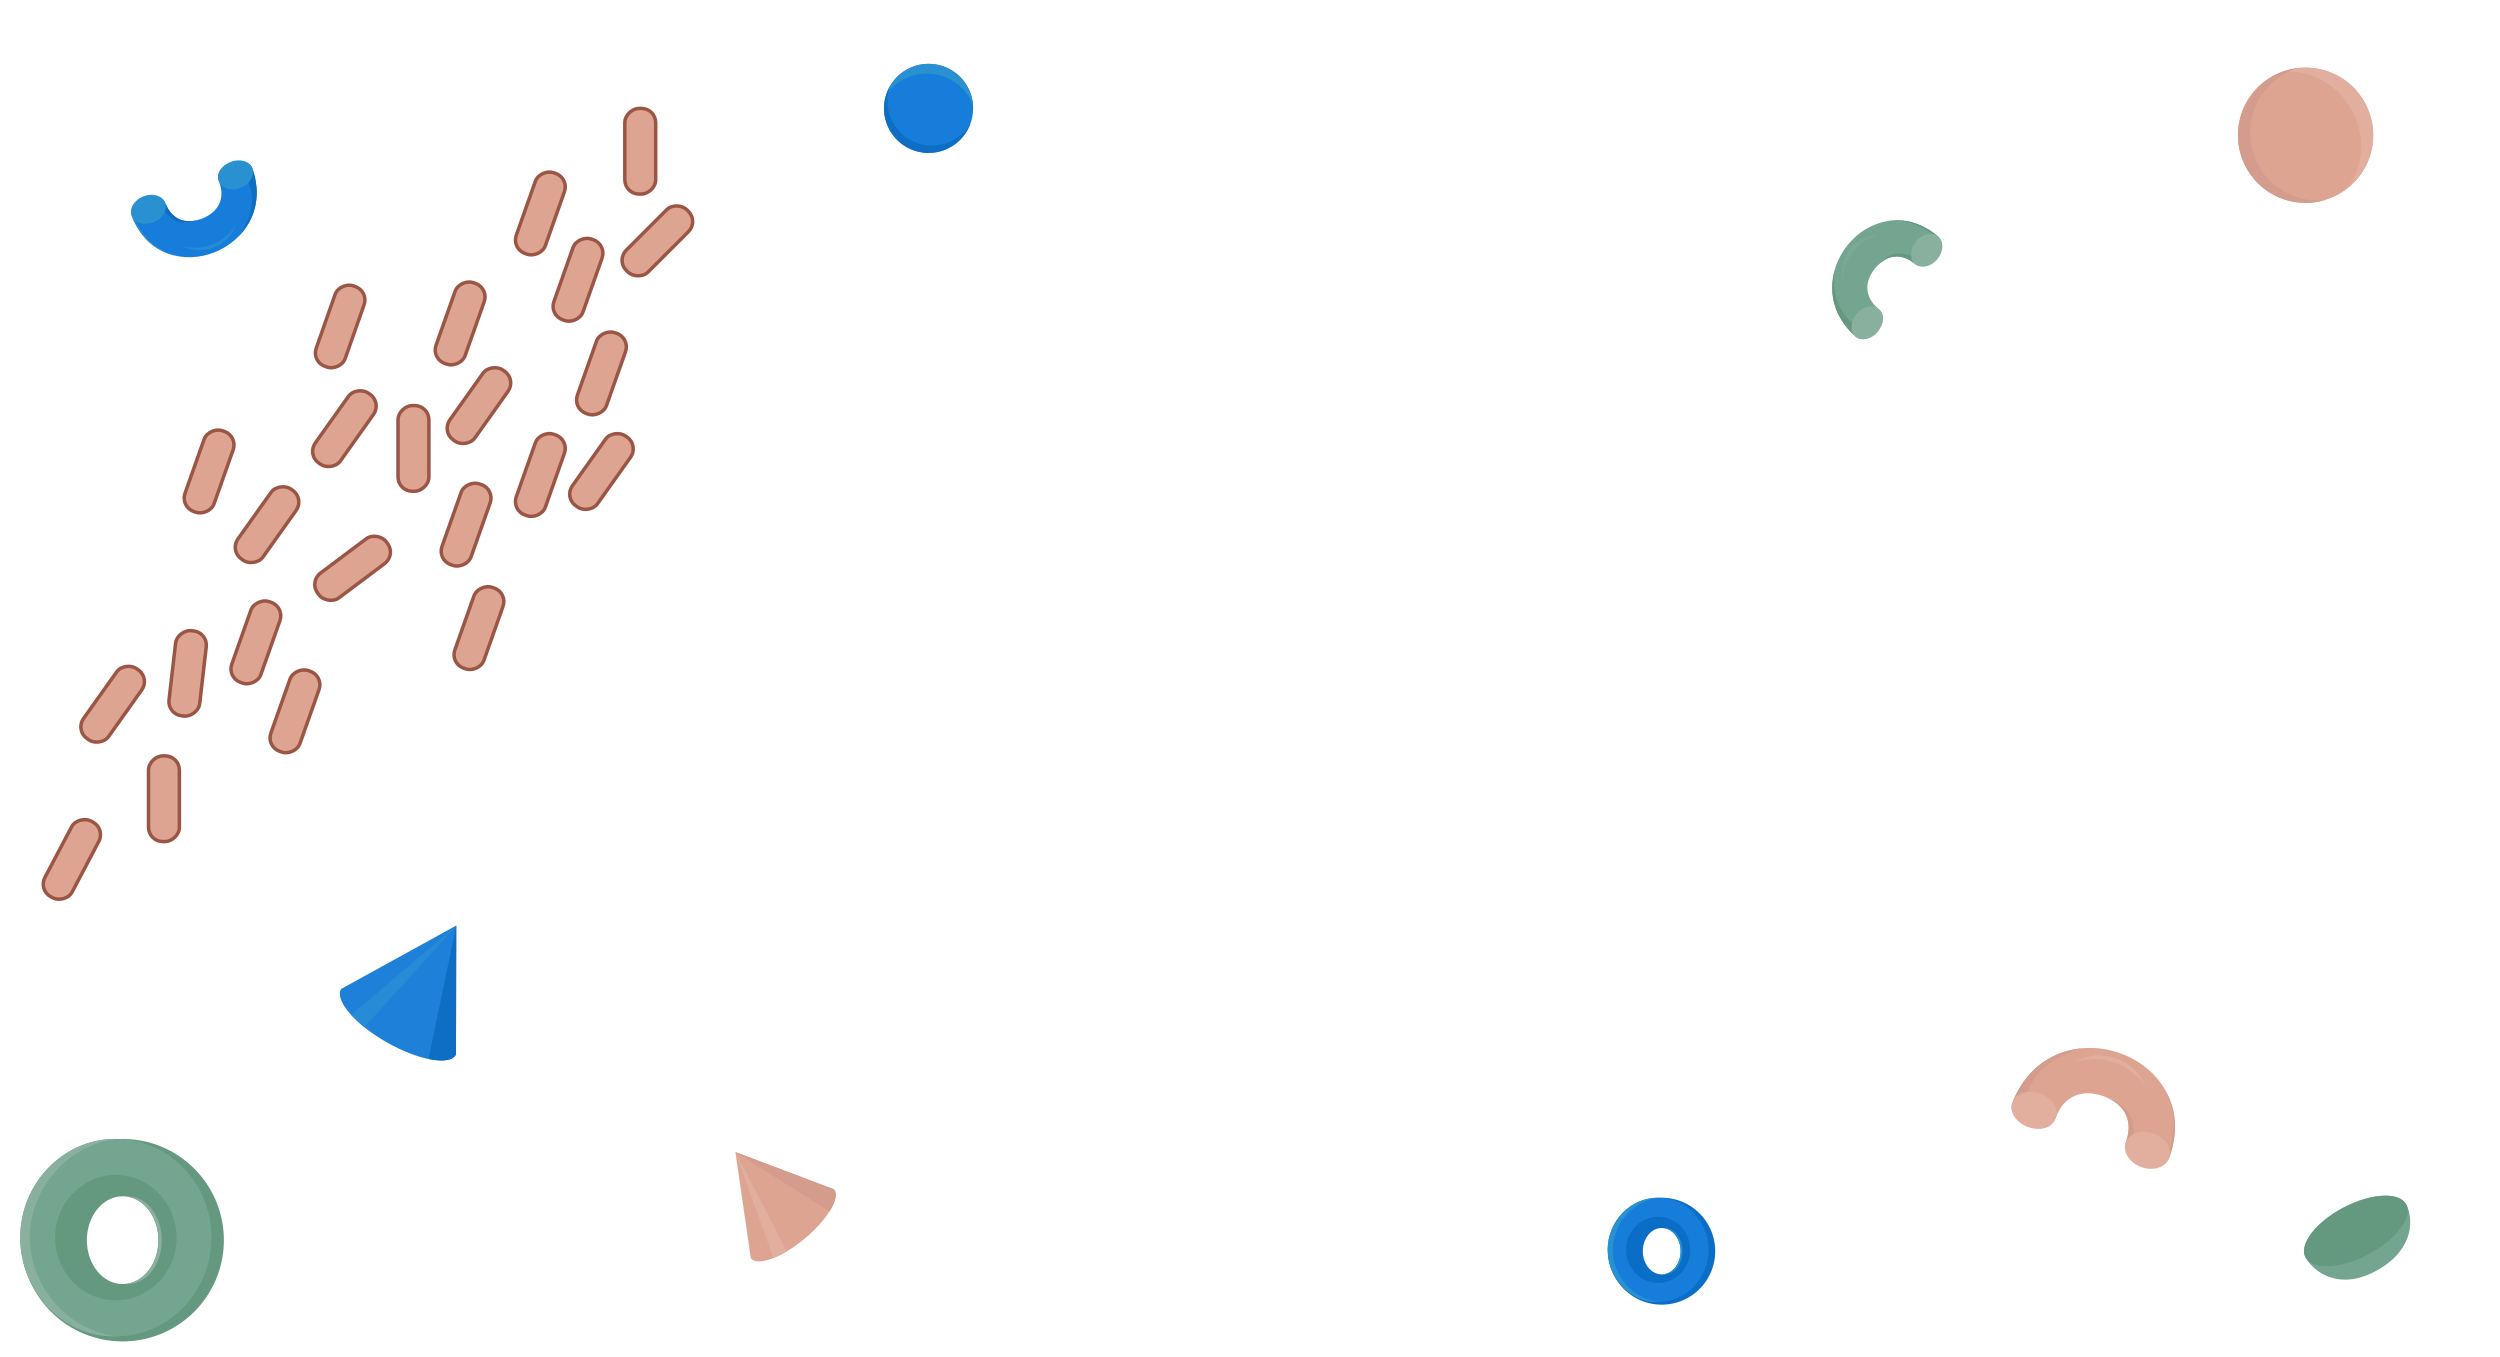 <svg id="shapes" xmlns="http://www.w3.org/2000/svg" viewBox="0 0 1430.05 776.31"><defs><style>.cls-1,.cls-8{fill:#dda591;}.cls-1{stroke:#9b5545;stroke-miterlimit:10;stroke-width:2px;}.cls-2{fill:#64997f;}.cls-3{fill:#74a591;}.cls-4{fill:#89af9f;}.cls-5{fill:#0a6dc6;}.cls-6{fill:#167ddb;}.cls-7{fill:#2a91d1;}.cls-9{fill:#d39c8c;}.cls-10{fill:#e2af9f;}.cls-11{fill:#0e6ec4;}.cls-12{fill:#1e80d8;}.cls-13{fill:#278bd6;}.cls-14{fill:#7ea896;}</style></defs><rect class="cls-1" x="121.86" y="358.63" width="49.01" height="17.66" rx="8.14" transform="translate(-248.87 382.9) rotate(-70.52)"/><rect class="cls-1" x="238.7" y="176.18" width="49.01" height="17.66" rx="8.14" transform="translate(1.01 371.45) rotate(-70.52)"/><rect class="cls-1" x="319.55" y="204.78" width="49.01" height="17.66" rx="8.14" transform="translate(27.93 466.73) rotate(-70.52)"/><rect class="cls-1" x="284.58" y="113.28" width="49.01" height="17.66" rx="8.14" transform="translate(90.9 372.78) rotate(-70.52)"/><rect class="cls-1" x="351.52" y="128.96" width="49.01" height="17.66" rx="8.14" transform="translate(12.7 306.25) rotate(-45)"/><rect class="cls-1" x="306.12" y="151.21" width="49.01" height="17.66" rx="8.14" transform="translate(69.49 418.37) rotate(-70.52)"/><rect class="cls-1" x="144.22" y="398.07" width="49.01" height="17.66" rx="8.14" transform="translate(-271.15 430.27) rotate(-70.52)"/><rect class="cls-1" x="95.1" y="260.86" width="49.01" height="17.66" rx="8.14" transform="translate(-174.53 292.52) rotate(-70.52)"/><rect class="cls-1" x="242.1" y="291.27" width="49.01" height="17.66" rx="8.14" transform="translate(-105.22 451.37) rotate(-70.52)"/><rect class="cls-1" x="249.46" y="350.48" width="49.01" height="17.66" rx="8.14" transform="translate(-156.14 497.76) rotate(-70.52)"/><rect class="cls-1" x="284.58" y="262.87" width="49.01" height="17.66" rx="8.14" transform="translate(-50.13 472.49) rotate(-70.52)"/><rect class="cls-1" x="171.27" y="178.02" width="49.01" height="17.66" rx="8.14" transform="matrix(0.33, -0.94, 0.94, 0.33, -45.67, 309.11)"/><rect class="cls-1" x="82.82" y="376.35" width="49.01" height="17.66" rx="8.14" transform="translate(-287.63 447.53) rotate(-83.4)"/><rect class="cls-1" x="212" y="247.68" width="49.01" height="17.66" rx="8.14" transform="translate(-20 493.01) rotate(-90)"/><rect class="cls-1" x="341.72" y="77.68" width="49.01" height="17.66" rx="8.14" transform="translate(279.72 452.73) rotate(-90)"/><rect class="cls-1" x="69.28" y="448.05" width="49.01" height="17.66" rx="8.14" transform="translate(-363.1 550.67) rotate(-90)"/><rect class="cls-1" x="16.61" y="482.77" width="49.01" height="17.66" rx="8.14" transform="translate(-413.03 298.94) rotate(-62.23)"/><rect class="cls-1" x="128.25" y="291.27" width="49.01" height="17.66" rx="8.14" transform="translate(-180.34 250.67) rotate(-54.58)"/><rect class="cls-1" x="319.55" y="260.86" width="49.01" height="17.66" rx="8.14" transform="translate(-75.12 393.78) rotate(-54.58)"/><rect class="cls-1" x="39.93" y="393.99" width="49.01" height="17.66" rx="8.14" transform="translate(-301.18 221.88) rotate(-54.58)"/><rect class="cls-1" x="249.46" y="223.17" width="49.01" height="17.66" rx="8.14" transform="translate(-73.88 320.81) rotate(-54.58)"/><rect class="cls-1" x="172.5" y="236.37" width="49.01" height="17.66" rx="8.14" transform="translate(-116.99 263.65) rotate(-54.58)"/><rect class="cls-1" x="177.2" y="316.22" width="49.01" height="17.66" rx="8.14" transform="translate(-154.7 186.06) rotate(-36.87)"/><path class="cls-2" d="M70.16,651.5a57.91,57.91,0,1,0,57.9,57.91A57.91,57.91,0,0,0,70.16,651.5Zm0,83c-11.3,0-20.46-11.23-20.46-25.09s9.16-25.09,20.46-25.09,20.46,11.23,20.46,25.09S81.46,734.5,70.16,734.5Z"/><path class="cls-3" d="M66.25,651.5c-30.2,0-54.68,25.27-54.68,56.45s24.48,56.44,54.68,56.44,54.67-25.27,54.67-56.44S96.44,651.5,66.25,651.5Zm0,92.3c-19.18,0-34.73-16-34.73-35.85s15.55-35.86,34.73-35.86S101,688.14,101,708,85.43,743.8,66.25,743.8Z"/><path class="cls-4" d="M17.26,712.39l-.06-.67c0-.46-.06-.91-.08-1.37,0-.8-.06-1.6-.06-2.41,0-1.05,0-2.09.09-3.12a.49.49,0,0,0,0-.12c1.6-27,23.42-50.64,50.26-53.13l-2.09-.06c-29.28,0-53.76,26.26-53.76,56.43s23.83,56.45,53.1,56.45h2.75C41,761.93,19.4,738.8,17.26,712.39Z"/><path class="cls-4" d="M90.54,707.37c0,.1,0,.21,0,.31l0,.63c0,.36,0,.73,0,1.1s0,1,0,1.43v.06c-.59,12.36-8.35,22.35-18.14,23.49l-.19.11h1c10.68,0,19.36-11.25,19.36-25.09s-8.68-25.09-19.36-25.09h-1l.19.11C82.08,685.56,89.76,695.26,90.54,707.37Z"/><path class="cls-5" d="M950.54,685.12a30.59,30.59,0,1,0,30.59,30.59A30.59,30.59,0,0,0,950.54,685.12Zm0,43.84c-6,0-10.81-5.93-10.81-13.25s4.84-13.26,10.81-13.26,10.81,5.94,10.81,13.26S956.51,729,950.54,729Z"/><path class="cls-6" d="M948.48,685.12c-16,0-28.88,13.35-28.88,29.81s12.93,29.82,28.88,29.82,28.88-13.35,28.88-29.82S964.43,685.12,948.48,685.12Zm0,48.75c-10.13,0-18.35-8.48-18.35-18.94S938.35,696,948.48,696s18.34,8.48,18.34,18.94S958.61,733.87,948.48,733.87Z"/><path class="cls-7" d="M922.6,717.28l0-.35c0-.24,0-.48,0-.72,0-.43,0-.85,0-1.28s0-1.1,0-1.65a.13.13,0,0,0,0-.06c.84-14.25,12.37-26.75,26.55-28.07l-1.11,0c-15.46,0-28.39,13.87-28.39,29.81s12.58,29.82,28,29.82h1.45C935.13,743.45,923.73,731.23,922.6,717.28Z"/><path class="cls-7" d="M961.31,714.63a.86.86,0,0,1,0,.16c0,.11,0,.22,0,.33s0,.39,0,.59,0,.5,0,.76v0c-.31,6.54-4.41,11.81-9.58,12.41l-.1.06h.53c5.64,0,10.23-5.94,10.23-13.25s-4.59-13.26-10.23-13.26h-.53l.1.06C956.84,703.11,960.9,708.23,961.31,714.63Z"/><circle class="cls-8" cx="1318.84" cy="77.36" r="38.68"/><path class="cls-9" d="M1291.23,93.34a38.65,38.65,0,0,1,23.71-54.45,38.68,38.68,0,1,0,14.77,75.6A38.67,38.67,0,0,1,1291.23,93.34Z"/><path class="cls-10" d="M1318.84,38.69a34.4,34.4,0,0,0-3.9.2,42.24,42.24,0,0,0-5.51,2.08c22.77,0,41.24,20,41.24,42.82a41,41,0,0,1-7.4,23.56,38.67,38.67,0,0,0-24.43-68.66Z"/><circle class="cls-6" cx="531.16" cy="62" r="25.48"/><path class="cls-11" d="M528.91,82.9A25.48,25.48,0,0,1,508,53.53a25.74,25.74,0,0,1,1.17-4.43,25.48,25.48,0,1,0,45.94,21.57A25.49,25.49,0,0,1,528.91,82.9Z"/><path class="cls-7" d="M510.6,47a22.42,22.42,0,0,0-1.41,2.15,29.37,29.37,0,0,0-1,3.74C517,40.73,534.86,38.72,547,47.58a27.09,27.09,0,0,1,9.64,13.11A25.48,25.48,0,0,0,510.6,47Z"/><path class="cls-3" d="M1360.37,726.3c-22.92,13.19-37.71.27-41.58-7.12s5.89-20.15,21.81-28.49,32-9.09,35.84-1.7S1381.7,714,1360.37,726.3Z"/><ellipse class="cls-2" cx="1347.61" cy="704.08" rx="32.54" ry="15.11" transform="translate(-172.85 705.35) rotate(-27.63)"/><path class="cls-12" d="M260.81,603.23c-3.7,6.48-21.42,3.33-39.57-7s-29.87-24-26.17-30.5L261,529.42Z"/><path class="cls-11" d="M245.11,605.77,261,529.42l-.15,73.81C258.82,607.06,252.58,607.26,245.11,605.77Z"/><path class="cls-13" d="M208.5,587.58,261,529.42l-60.1,51.08A68.17,68.17,0,0,0,208.5,587.58Z"/><path class="cls-8" d="M477,680.29c3.89,4.69-3.59,17.32-16.71,28.23s-26.92,16-30.81,11.27L420.66,659Z"/><path class="cls-9" d="M474.48,693l-53.82-34L477,680.29C479.39,682.91,477.76,687.74,474.48,693Z"/><path class="cls-10" d="M450.09,715.79,420.66,659l21.83,60.57A54.6,54.6,0,0,0,450.09,715.79Z"/><path class="cls-3" d="M1061.48,192.6c-36.63-32.76,9.19-88.57,47.14-57.42,7.18,8-6.9,20.95-13,15.9-9-7.37-17.2-4.67-23.08,2.49s-6.42,16.18,2,23.13S1068.66,198.49,1061.48,192.6Z"/><ellipse class="cls-4" cx="1068.01" cy="184.65" rx="10.28" ry="7.96" transform="translate(247.57 892.89) rotate(-50.61)"/><ellipse class="cls-4" cx="1102.1" cy="143.13" rx="10.28" ry="7.96" transform="translate(292.11 904.07) rotate(-50.61)"/><path class="cls-2" d="M1049.47,154.36c-.65,2.87-2,21,9.92,30-.8,3.5-.17,6.4,2.09,8.26C1054.71,186.39,1044.27,174.23,1049.47,154.36Z"/><path class="cls-2" d="M1073.44,152.48c6.78-7.6,11.76-9.18,19.74-6a6.75,6.75,0,0,0,2.39,4.62c-3.46-2.81-7.37-4.88-12.59-4.22C1079.82,147.26,1076.14,149.54,1073.44,152.48Z"/><path class="cls-2" d="M1078.13,126.76c6.48-1.29,17.61-2.15,30.49,8.42a5.92,5.92,0,0,0-3.57-1.43C1094,125.64,1084,125.74,1078.13,126.76Z"/><path class="cls-14" d="M1060.28,143.55a26.19,26.19,0,0,1,14.71-9.34,22.1,22.1,0,0,0-21,25.59A26.46,26.46,0,0,1,1060.28,143.55Z"/><path class="cls-8" d="M1151.09,630.7c23.47-58.43,110.71-27.57,89.73,31.74-6.5,12.13-28.25.83-24.85-8.79,5-14-1.87-22.76-13.07-26.72s-22.29-.67-27,12.56S1147.12,641.92,1151.09,630.7Z"/><ellipse class="cls-10" cx="1163.51" cy="635.09" rx="10.2" ry="13.18" transform="translate(176.76 1520.2) rotate(-70.52)"/><ellipse class="cls-10" cx="1228.4" cy="658.04" rx="10.2" ry="13.18" transform="translate(198.37 1596.67) rotate(-70.52)"/><path class="cls-9" d="M1191.91,599.54c-3.74.47-26.13,6.75-31.8,25-4.55.56-7.77,2.58-9,6.12C1155.61,619.82,1165.7,601.94,1191.91,599.54Z"/><path class="cls-9" d="M1204.63,627.6c12.12,4.85,16.2,10.16,15.87,21.16a8.6,8.6,0,0,0-4.53,4.89c1.87-5.4,2.66-11-.4-17C1213.71,633,1209.35,629.57,1204.63,627.6Z"/><path class="cls-9" d="M1237.66,622c4.39,7.25,10.28,20.28,3.16,40.42a7.62,7.62,0,0,0,.17-4.93C1245.93,640.63,1241.46,628.66,1237.66,622Z"/><path class="cls-10" d="M1209.65,607.86a33.55,33.55,0,0,1,17.67,13.64c-2.16-6.07-8.15-13-16.81-16.1s-17.69-1.41-23.18,2A33.78,33.78,0,0,1,1209.65,607.86Z"/><path class="cls-6" d="M144.36,96.25c16.08,46.36-51,72.84-69,27.23C73,113,91.55,108.54,94.47,115.94c4.25,10.79,12.74,12.43,21.35,9s13.45-11,9.43-21.17S141,87.62,144.36,96.25Z"/><ellipse class="cls-7" cx="134.81" cy="100.02" rx="10.27" ry="7.95" transform="translate(-27.31 56.48) rotate(-21.54)"/><ellipse class="cls-7" cx="84.91" cy="119.71" rx="10.27" ry="7.95" transform="translate(-38.02 39.54) rotate(-21.54)"/><path class="cls-11" d="M136.29,135.45c2-2.19,11.91-17.34,5.89-31,2.39-2.66,3.25-5.49,2.18-8.21C147.26,105,150.47,120.63,136.29,135.45Z"/><path class="cls-11" d="M114.46,125.46c-9.61,3.34-14.72,2.31-20.15-4.33a6.72,6.72,0,0,0,.16-5.19c1.66,4.13,4.06,7.83,8.93,9.79C106.36,126.92,110.68,126.71,114.46,125.46Z"/><path class="cls-13" d="M97.89,145.63c-6.29-2-16.42-6.66-22.53-22.15a5.92,5.92,0,0,0,2.42,3C83.51,138.92,92.26,143.67,97.89,145.63Z"/><path class="cls-13" d="M121.61,139.63a26.09,26.09,0,0,1-17.37,1A22,22,0,0,0,135,128.51,26.29,26.29,0,0,1,121.61,139.63Z"/></svg>